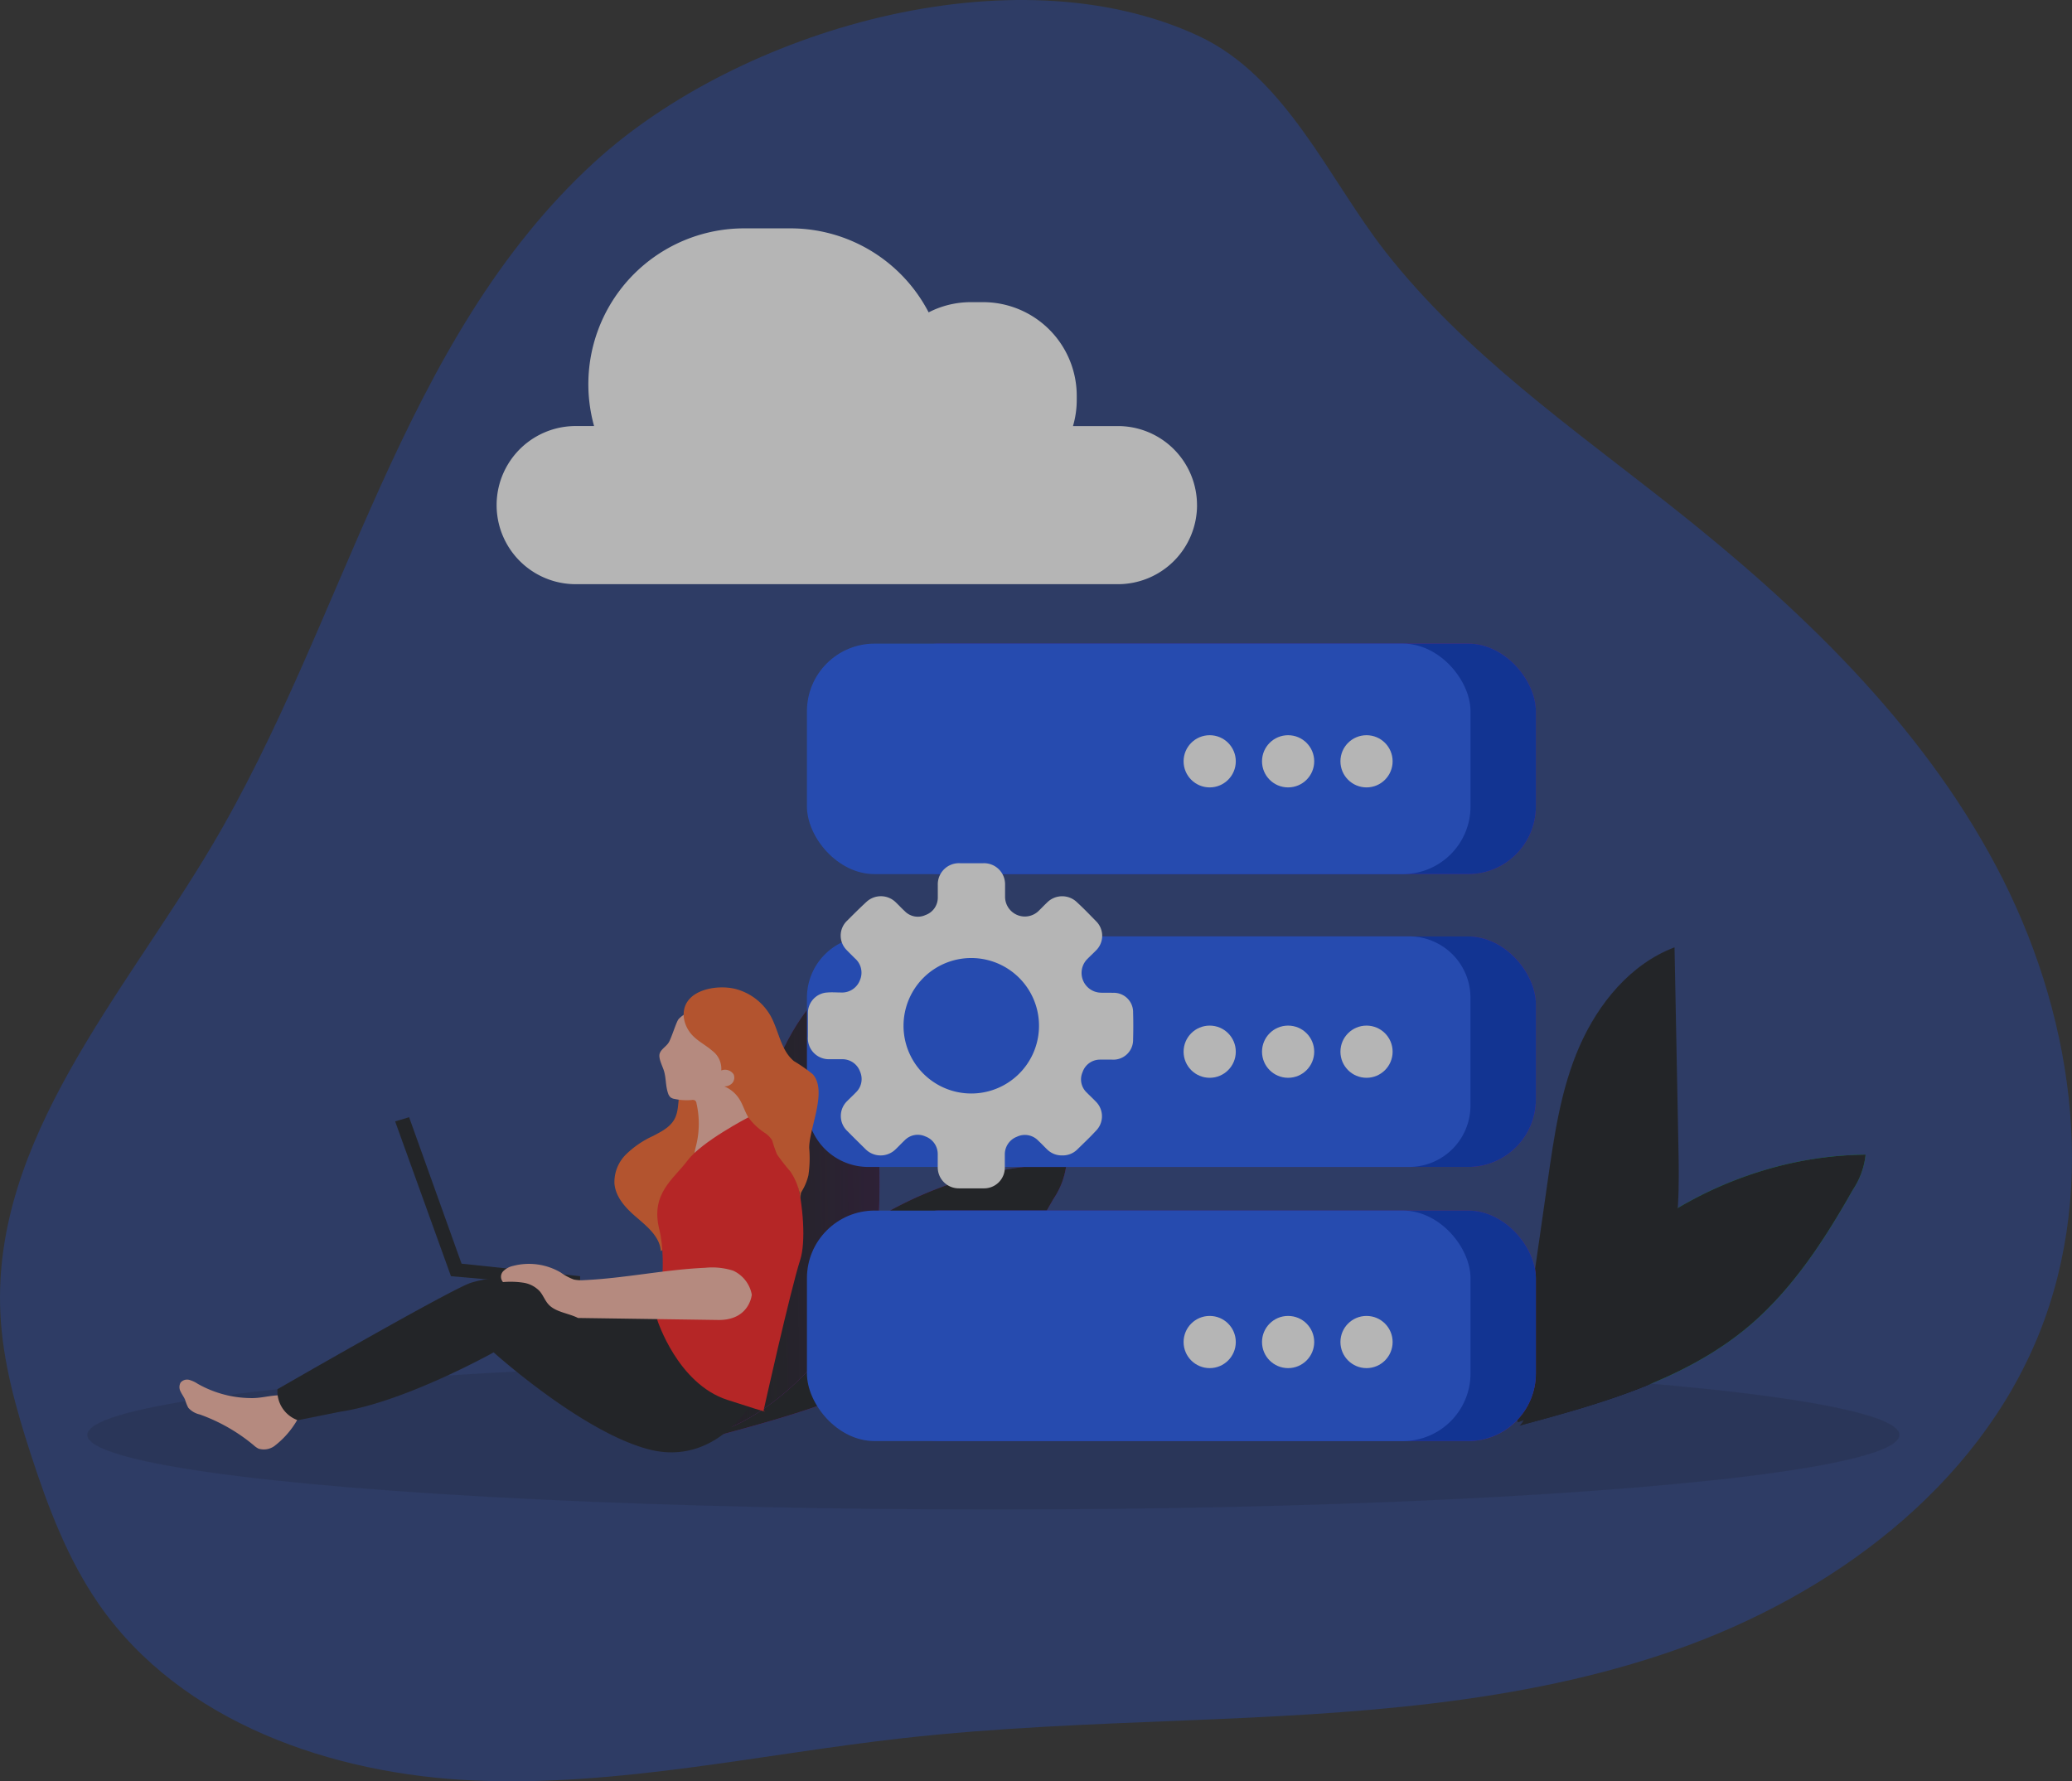 <svg xmlns="http://www.w3.org/2000/svg" xmlns:xlink="http://www.w3.org/1999/xlink" width="285.351" height="245.328" viewBox="0 0 285.351 245.328">
  <rect x="0" y="0" width="285.351" height="245.328" fill="#333333" stroke="none"/>
  <defs>
    <linearGradient id="linear-gradient" x1="-1.004" y1="0.566" x2="4.116" y2="0.342" gradientUnits="objectBoundingBox">
      <stop offset="0"/>
      <stop offset="0.01"/>
      <stop offset="0.13" stop-opacity="0.69"/>
      <stop offset="0.25" stop-color="#1b1d22"/>
      <stop offset="1" stop-opacity="0"/>
    </linearGradient>
    <linearGradient id="linear-gradient-2" x1="-0.572" y1="-0.043" x2="-2.03" y2="1.543" gradientUnits="objectBoundingBox">
      <stop offset="0" stop-color="#0dc979"/>
      <stop offset="0.01"/>
      <stop offset="0.13" stop-opacity="0.69"/>
      <stop offset="0.25" stop-opacity="0.322"/>
      <stop offset="1" stop-opacity="0"/>
    </linearGradient>
  </defs>
  <g id="Forget-password" transform="translate(-52.566 -325.762)" opacity="0.64" style="mix-blend-mode: luminosity;isolation: isolate">
    <g id="Forget-password-2" data-name="Forget-password" transform="translate(52.566 325.762)">
      <path id="Path_1621" data-name="Path 1621" d="M118.11,24.6c-26.835,24.5-34.3,63.209-52.854,94.382C53.05,139.521,35.117,159.3,36.215,183.173c.309,6.679,2.151,13.186,4.22,19.548,2.35,7.215,5.064,14.411,9.4,20.637,11.29,16.208,32.045,23.378,51.783,24.213s39.25-3.63,58.88-5.835c12.959-1.452,26-1.915,39.023-2.45,22.77-.908,45.893-2.169,67.4-9.71s41.51-22.361,50.041-43.488c8.349-20.682,4.538-44.831-5.926-64.516s-26.99-35.493-44.468-49.324c-13.9-11-28.6-21.191-39.631-35.275-7.8-9.983-13.613-24.013-25.683-29.667C175.547-4.666,137.875,6.569,118.11,24.6Z" transform="translate(-36.167 -2.345)" fill="#2059f6" opacity="0.4"/>
      <ellipse id="Ellipse_457" data-name="Ellipse 457" cx="124.784" cy="10.273" rx="124.784" ry="10.273" transform="translate(12.018 187.353)" fill="#121024" opacity="0.18"/>
      <path id="Path_1622" data-name="Path 1622" d="M193.136,179a10.8,10.8,0,0,1-1.815,4.846c-3.884,6.87-8.24,13.613-14.266,18.731-8.857,7.5-20.455,10.718-31.654,13.749,1.007-.49,2.205-5.654,2.65-6.788.908-2.223,1.679-4.465,2.514-6.7,1.316-3.53,4.084-6.353,6.77-8.966a53.543,53.543,0,0,1,21.581-12.705A50.739,50.739,0,0,1,193.136,179Z" transform="translate(-46.269 -18.682)" fill="#8b18b8"/>
      <path id="Path_1623" data-name="Path 1623" d="M193.136,179a10.8,10.8,0,0,1-1.815,4.846c-3.884,6.87-8.24,13.613-14.266,18.731-8.857,7.5-20.455,10.718-31.654,13.749,1.007-.49,2.205-5.654,2.65-6.788.908-2.223,1.679-4.465,2.514-6.7,1.316-3.53,4.084-6.353,6.77-8.966a53.543,53.543,0,0,1,21.581-12.705A50.739,50.739,0,0,1,193.136,179Z" transform="translate(-46.269 -18.682)" fill="#1b1d22"/>
      <path id="Path_1624" data-name="Path 1624" d="M149.271,179.913c.908-6.353,1.815-12.869,4.42-18.786s7.033-11.353,13.068-13.567q.272,13.731.535,27.452c.1,5.291.191,10.682-1.325,15.745-2.659,8.876-11.9,19.294-20.791,22.225-1.316-4.265.908-10.727,1.525-15.156Z" transform="translate(-46.211 -15.774)" fill="#8b18b8"/>
      <path id="Path_1625" data-name="Path 1625" d="M149.271,179.913c.908-6.353,1.815-12.869,4.42-18.786s7.033-11.353,13.068-13.567q.272,13.731.535,27.452c.1,5.291.191,10.682-1.325,15.745-2.659,8.876-11.9,19.294-20.791,22.225-1.316-4.265.908-10.727,1.525-15.156Z" transform="translate(-46.211 -15.774)" fill="url(#linear-gradient)"/>
      <path id="Path_1628" data-name="Path 1628" d="M314.421,177.57a10.709,10.709,0,0,1-1.761,4.846c-3.884,6.87-8.249,13.613-14.266,18.74-8.857,7.487-20.456,10.718-31.654,13.74,1-.481,2.205-5.645,2.65-6.779.908-2.223,1.679-4.465,2.5-6.7,1.316-3.53,4.084-6.353,6.779-8.966a53.463,53.463,0,0,1,21.581-12.678A50.632,50.632,0,0,1,314.421,177.57Z" transform="translate(-57.491 -18.55)" fill="url(#linear-gradient-2)"/>
      <path id="Path_1629" data-name="Path 1629" d="M270.542,178.508c.908-6.353,1.815-12.869,4.42-18.786s7.024-11.317,13.077-13.613q.272,13.722.535,27.452c.1,5.291.191,10.672-1.325,15.745-2.668,8.876-11.9,19.294-20.791,22.225-1.316-4.265.908-10.727,1.525-15.156Z" transform="translate(-57.427 -15.64)" fill="#1b1d22"/>
      <rect id="Rectangle_2013" data-name="Rectangle 2013" width="91.387" height="31.745" rx="9.32" transform="translate(211.518 198.47) rotate(180)" fill="#8b18b8"/>
      <rect id="Rectangle_2014" data-name="Rectangle 2014" width="91.387" height="31.745" rx="9.32" transform="translate(211.518 160.717) rotate(180)" fill="#8b18b8"/>
      <rect id="Rectangle_2015" data-name="Rectangle 2015" width="91.387" height="31.745" rx="9.32" transform="translate(211.518 198.47) rotate(180)" fill="#0035c8"/>
      <rect id="Rectangle_2016" data-name="Rectangle 2016" width="91.387" height="31.745" rx="9.32" transform="translate(211.518 160.717) rotate(180)" fill="#0035c8"/>
      <rect id="Rectangle_2017" data-name="Rectangle 2017" width="91.387" height="31.745" rx="9.32" transform="translate(202.516 198.47) rotate(180)" fill="#2059f6"/>
      <path id="Path_1626" data-name="Path 1626" d="M158.62,152.908v14.838a8.449,8.449,0,0,0,8.458,8.458h74.471A8.449,8.449,0,0,0,250,167.746V152.908a8.449,8.449,0,0,0-8.449-8.458H167.078A8.458,8.458,0,0,0,158.62,152.908Z" transform="translate(-47.492 -15.487)" fill="#2059f6"/>
      <rect id="Rectangle_2018" data-name="Rectangle 2018" width="91.387" height="31.745" rx="9.32" transform="translate(211.518 120.387) rotate(180)" fill="#8b18b8"/>
      <rect id="Rectangle_2019" data-name="Rectangle 2019" width="91.387" height="31.745" rx="9.32" transform="translate(211.518 120.387) rotate(180)" fill="#0035c8"/>
      <rect id="Rectangle_2020" data-name="Rectangle 2020" width="91.387" height="31.745" rx="9.32" transform="translate(202.516 120.387) rotate(180)" fill="#2059f6"/>
      <circle id="Ellipse_458" data-name="Ellipse 458" cx="3.594" cy="3.594" r="3.594" transform="translate(184.601 101.257)" fill="#fff"/>
      <circle id="Ellipse_459" data-name="Ellipse 459" cx="3.594" cy="3.594" r="3.594" transform="translate(173.802 101.257)" fill="#fff"/>
      <circle id="Ellipse_460" data-name="Ellipse 460" cx="3.594" cy="3.594" r="3.594" transform="translate(163.002 101.257)" fill="#fff"/>
      <circle id="Ellipse_461" data-name="Ellipse 461" cx="3.594" cy="3.594" r="3.594" transform="translate(184.601 141.251)" fill="#fff"/>
      <circle id="Ellipse_462" data-name="Ellipse 462" cx="3.594" cy="3.594" r="3.594" transform="translate(173.802 141.251)" fill="#fff"/>
      <circle id="Ellipse_463" data-name="Ellipse 463" cx="3.594" cy="3.594" r="3.594" transform="translate(163.002 141.251)" fill="#fff"/>
      <circle id="Ellipse_464" data-name="Ellipse 464" cx="3.594" cy="3.594" r="3.594" transform="translate(184.601 181.236)" fill="#fff"/>
      <circle id="Ellipse_465" data-name="Ellipse 465" cx="3.594" cy="3.594" r="3.594" transform="translate(173.802 181.236)" fill="#fff"/>
      <circle id="Ellipse_466" data-name="Ellipse 466" cx="3.594" cy="3.594" r="3.594" transform="translate(163.002 181.236)" fill="#fff"/>
      <path id="Path_1627" data-name="Path 1627" d="M314.421,177.57a10.709,10.709,0,0,1-1.761,4.846c-3.884,6.87-8.249,13.613-14.266,18.74-8.857,7.487-20.456,10.718-31.654,13.74,1-.481,2.205-5.645,2.65-6.779.908-2.223,1.679-4.465,2.5-6.7,1.316-3.53,4.084-6.353,6.779-8.966a53.463,53.463,0,0,1,21.581-12.678A50.632,50.632,0,0,1,314.421,177.57Z" transform="translate(-57.491 -18.55)" fill="#1b1d22"/>
      <g id="Q83r0t" transform="translate(111.258 118.885)">
        <path id="Path_1630" data-name="Path 1630" d="M193.781,173.589a2.85,2.85,0,0,1-2.06-.817c-.408-.39-.79-.808-1.207-1.189a2.541,2.541,0,0,0-2.949-.572,2.6,2.6,0,0,0-1.679,2.5v1.815a2.85,2.85,0,0,1-2.913,2.8h-3.385a2.895,2.895,0,0,1-2.94-2.913v-1.815a2.577,2.577,0,0,0-1.706-2.423,2.514,2.514,0,0,0-2.859.545c-.408.381-.79.8-1.2,1.189a2.94,2.94,0,0,1-4.2,0c-.826-.817-1.661-1.634-2.478-2.468a2.85,2.85,0,0,1,0-4.165c.381-.39.79-.762,1.162-1.153a2.541,2.541,0,0,0,.59-2.859,2.577,2.577,0,0,0-2.414-1.724h-1.815a2.886,2.886,0,0,1-2.959-3.076v-3.2a2.831,2.831,0,0,1,2.677-2.913c.617-.054,1.243,0,1.869,0a2.632,2.632,0,0,0,2.614-1.688,2.6,2.6,0,0,0-.708-3.031c-.363-.372-.744-.735-1.107-1.116a2.822,2.822,0,0,1,0-4c.908-.908,1.815-1.815,2.723-2.65a2.922,2.922,0,0,1,4.02.054c.427.408.817.835,1.252,1.234a2.514,2.514,0,0,0,2.859.526,2.541,2.541,0,0,0,1.688-2.432q0-.844,0-1.688a2.913,2.913,0,0,1,3.076-3.013h3.158a2.9,2.9,0,0,1,3.031,2.94v1.634a2.723,2.723,0,0,0,4.674,1.942c.372-.363.735-.744,1.116-1.107a2.931,2.931,0,0,1,4.147,0c.908.835,1.724,1.688,2.568,2.55a2.822,2.822,0,0,1,0,4.075c-.408.417-.844.817-1.252,1.234a2.723,2.723,0,0,0,1.624,4.538c.635.073,1.28,0,1.924.045a2.659,2.659,0,0,1,2.831,2.723q.054,1.815,0,3.675a2.723,2.723,0,0,1-2.922,2.8h-1.688a2.532,2.532,0,0,0-2.35,1.724,2.478,2.478,0,0,0,.563,2.8c.408.417.844.817,1.243,1.234a2.841,2.841,0,0,1,0,4.084c-.835.908-1.7,1.715-2.559,2.559A2.841,2.841,0,0,1,193.781,173.589ZM171.937,155.72a9.329,9.329,0,1,0,2.749-6.6A9.338,9.338,0,0,0,171.937,155.72Z" transform="translate(-158.763 -133.345)" fill="#fff"/>
      </g>
      <path id="Path_1631" data-name="Path 1631" d="M134.728,173.666a13.014,13.014,0,0,0-3.685,2.5,5.354,5.354,0,0,0-1.634,4.02c.136,1.815,1.434,3.285,2.8,4.474,1.57,1.37,3.458,2.8,3.585,4.873,1.116-.826,2.124-1.815,3.276-2.577,2.015-1.37,4.383-2.105,6.6-3.122s4.4-2.45,5.445-4.646a12.9,12.9,0,0,0,.98-4.374,21.491,21.491,0,0,0,.127-4.828,7.06,7.06,0,0,0-2.006-4.293,9.8,9.8,0,0,0-2.85-1.652,9.121,9.121,0,0,0-3.131-.908,6.407,6.407,0,0,0-5.663,3.966c-.454,1.216-.245,2.586-.69,3.793C137.351,172.35,135.989,172.995,134.728,173.666Z" transform="translate(-44.79 -17.214)" fill="#fc682d"/>
      <path id="Path_1632" data-name="Path 1632" d="M65.914,212.291a4.21,4.21,0,0,0-1.18-.545,1.171,1.171,0,0,0-1.18.381,1.28,1.28,0,0,0,0,1.225c.181.39.445.735.617,1.125a6.433,6.433,0,0,0,.436,1.1,2.949,2.949,0,0,0,1.588.935,24.376,24.376,0,0,1,7.414,4.229,2.975,2.975,0,0,0,.681.481,2.487,2.487,0,0,0,2.36-.5,12.07,12.07,0,0,0,3.367-4.211,1.261,1.261,0,0,0,.191-.563,1.034,1.034,0,0,0-.172-.508c-1.525-2.6-4.22-1.18-6.589-1.18a15.1,15.1,0,0,1-7.532-1.969Z" transform="translate(-38.685 -21.707)" fill="#ffbbab"/>
      <path id="Path_1633" data-name="Path 1633" d="M143.592,213.477s-4.973,8.812-14.185,6.416-21.363-13.359-21.363-13.359-12.279,6.852-21.091,8.168l-5.881,1.18a4.238,4.238,0,0,1-2.8-4.274s24.3-14.012,26.708-14.675a15.146,15.146,0,0,1,8.812,0c3.739,1.071,18.15,5.146,18.15,5.146Z" transform="translate(-40.06 -20.28)" fill="#1b1d22"/>
      <path id="Path_1634" data-name="Path 1634" d="M59.97,170.1l7.687,21.318,17.787,1.552v-1.552l-16.326-1.724L61.894,169.52Z" transform="translate(-5.552 -15.654)" fill="#1b1d22"/>
      <path id="Path_1635" data-name="Path 1635" d="M137.528,160.055c-.336.563-1.025.908-1.243,1.506s.254,1.506.517,2.251c.372,1.035.254,2.2.617,3.24a1.243,1.243,0,0,0,.363.59,1.28,1.28,0,0,0,.554.209,7.86,7.86,0,0,0,2.35.145.644.644,0,0,1,.454.064.563.563,0,0,1,.2.39,12.578,12.578,0,0,1-.091,5.981c-.163.644-.354,1.425.127,1.888a1.261,1.261,0,0,0,.6.309c1.488.363,2.922-.744,3.93-1.9a17.553,17.553,0,0,0,2.305-3.385,3.575,3.575,0,0,0,.4-1.089,4.093,4.093,0,0,0-.209-1.47,24.893,24.893,0,0,1-.771-4.964c-.109-2.151.045-4.392-.78-6.353a3.358,3.358,0,0,0-1.3-1.67,4.211,4.211,0,0,0-2.323-.372c-1.561.054-3.276.272-4.338,1.416C138.58,157.151,137.936,159.356,137.528,160.055Z" transform="translate(-45.421 -16.499)" fill="#ffbbab"/>
      <path id="Path_1636" data-name="Path 1636" d="M148.443,171.918s-6.425,3.331-8.367,5.935-5.118,4.538-3.893,9.474-.272,12.487-.272,12.487,2.786,8.785,9.647,11.008,4.982,1.516,4.982,1.516,3.63-16.335,5.073-20.873S154.714,171.191,148.443,171.918Z" transform="translate(-45.391 -18.025)" fill="#ff2020"/>
      <path id="Path_1637" data-name="Path 1637" d="M139.928,156.3a4.465,4.465,0,0,0,1.425,2.723c.762.717,1.706,1.2,2.487,1.888a3.086,3.086,0,0,1,1.252,2.723,1.4,1.4,0,0,1,1.706.545,1.144,1.144,0,0,1-.181,1.18,1.416,1.416,0,0,1-1.125.463,4.447,4.447,0,0,1,2.006,1.624c.554.808.817,1.815,1.316,2.632a8.613,8.613,0,0,0,2.305,2.169,3.159,3.159,0,0,1,1,1.053,16.337,16.337,0,0,0,.662,1.906,27.773,27.773,0,0,0,1.815,2.323,8.449,8.449,0,0,1,1.461,4.365,7.077,7.077,0,0,1,0-1.389c.154-.281.318-.554.463-.844a7.542,7.542,0,0,0,.572-1.588,15.991,15.991,0,0,0,.109-3.784c0-2.723,2.55-7.814.5-10.128a20.848,20.848,0,0,0-2.6-1.815c-1.815-1.5-2.069-4.138-3.2-6.2a7.841,7.841,0,0,0-4.746-3.712C144.466,151.7,139.593,152.535,139.928,156.3Z" transform="translate(-45.761 -16.203)" fill="#fc682d"/>
      <path id="Path_1638" data-name="Path 1638" d="M146.5,181s-4.066,10.981-4.864,11.8,7.823,5.654,7.823,5.654,5.618-10.672,5.354-15.3S149.657,176.643,146.5,181Z" transform="translate(-45.916 -18.639)" fill="#ff2020"/>
      <path id="Path_1639" data-name="Path 1639" d="M146.731,198.4s-.3,3.539-4.637,3.476S122.8,201.6,122.8,201.6c-1.316-.672-3.113-.79-4.093-1.9-.463-.526-.708-1.216-1.162-1.761a3.893,3.893,0,0,0-2.35-1.207,11.715,11.715,0,0,0-2.723-.073,1.116,1.116,0,0,1,0-1.47,2.722,2.722,0,0,1,1.4-.762,8.649,8.649,0,0,1,6.543.908,7.785,7.785,0,0,0,1.815.971,5.327,5.327,0,0,0,1.47.082c5.563-.263,11.054-1.452,16.617-1.7a9.52,9.52,0,0,1,3.857.4,4.538,4.538,0,0,1,2.559,3.3Z" transform="translate(-43.198 -20.083)" fill="#ffbbab"/>
      <path id="Path_1640" data-name="Path 1640" d="M207.99,75.116a10.89,10.89,0,0,1-10.89,10.89H122.42a10.89,10.89,0,0,1,0-21.78h2.532A21.463,21.463,0,0,1,145.616,37h6.353a21.445,21.445,0,0,1,19.058,11.571,12.706,12.706,0,0,1,5.853-1.407h1.643a12.9,12.9,0,0,1,12.9,12.9V60.6a12.759,12.759,0,0,1-.517,3.63h6.18a10.89,10.89,0,0,1,10.9,10.89Z" transform="translate(-43.137 -5.55)" fill="#fff"/>
    </g>
  </g>
</svg>
